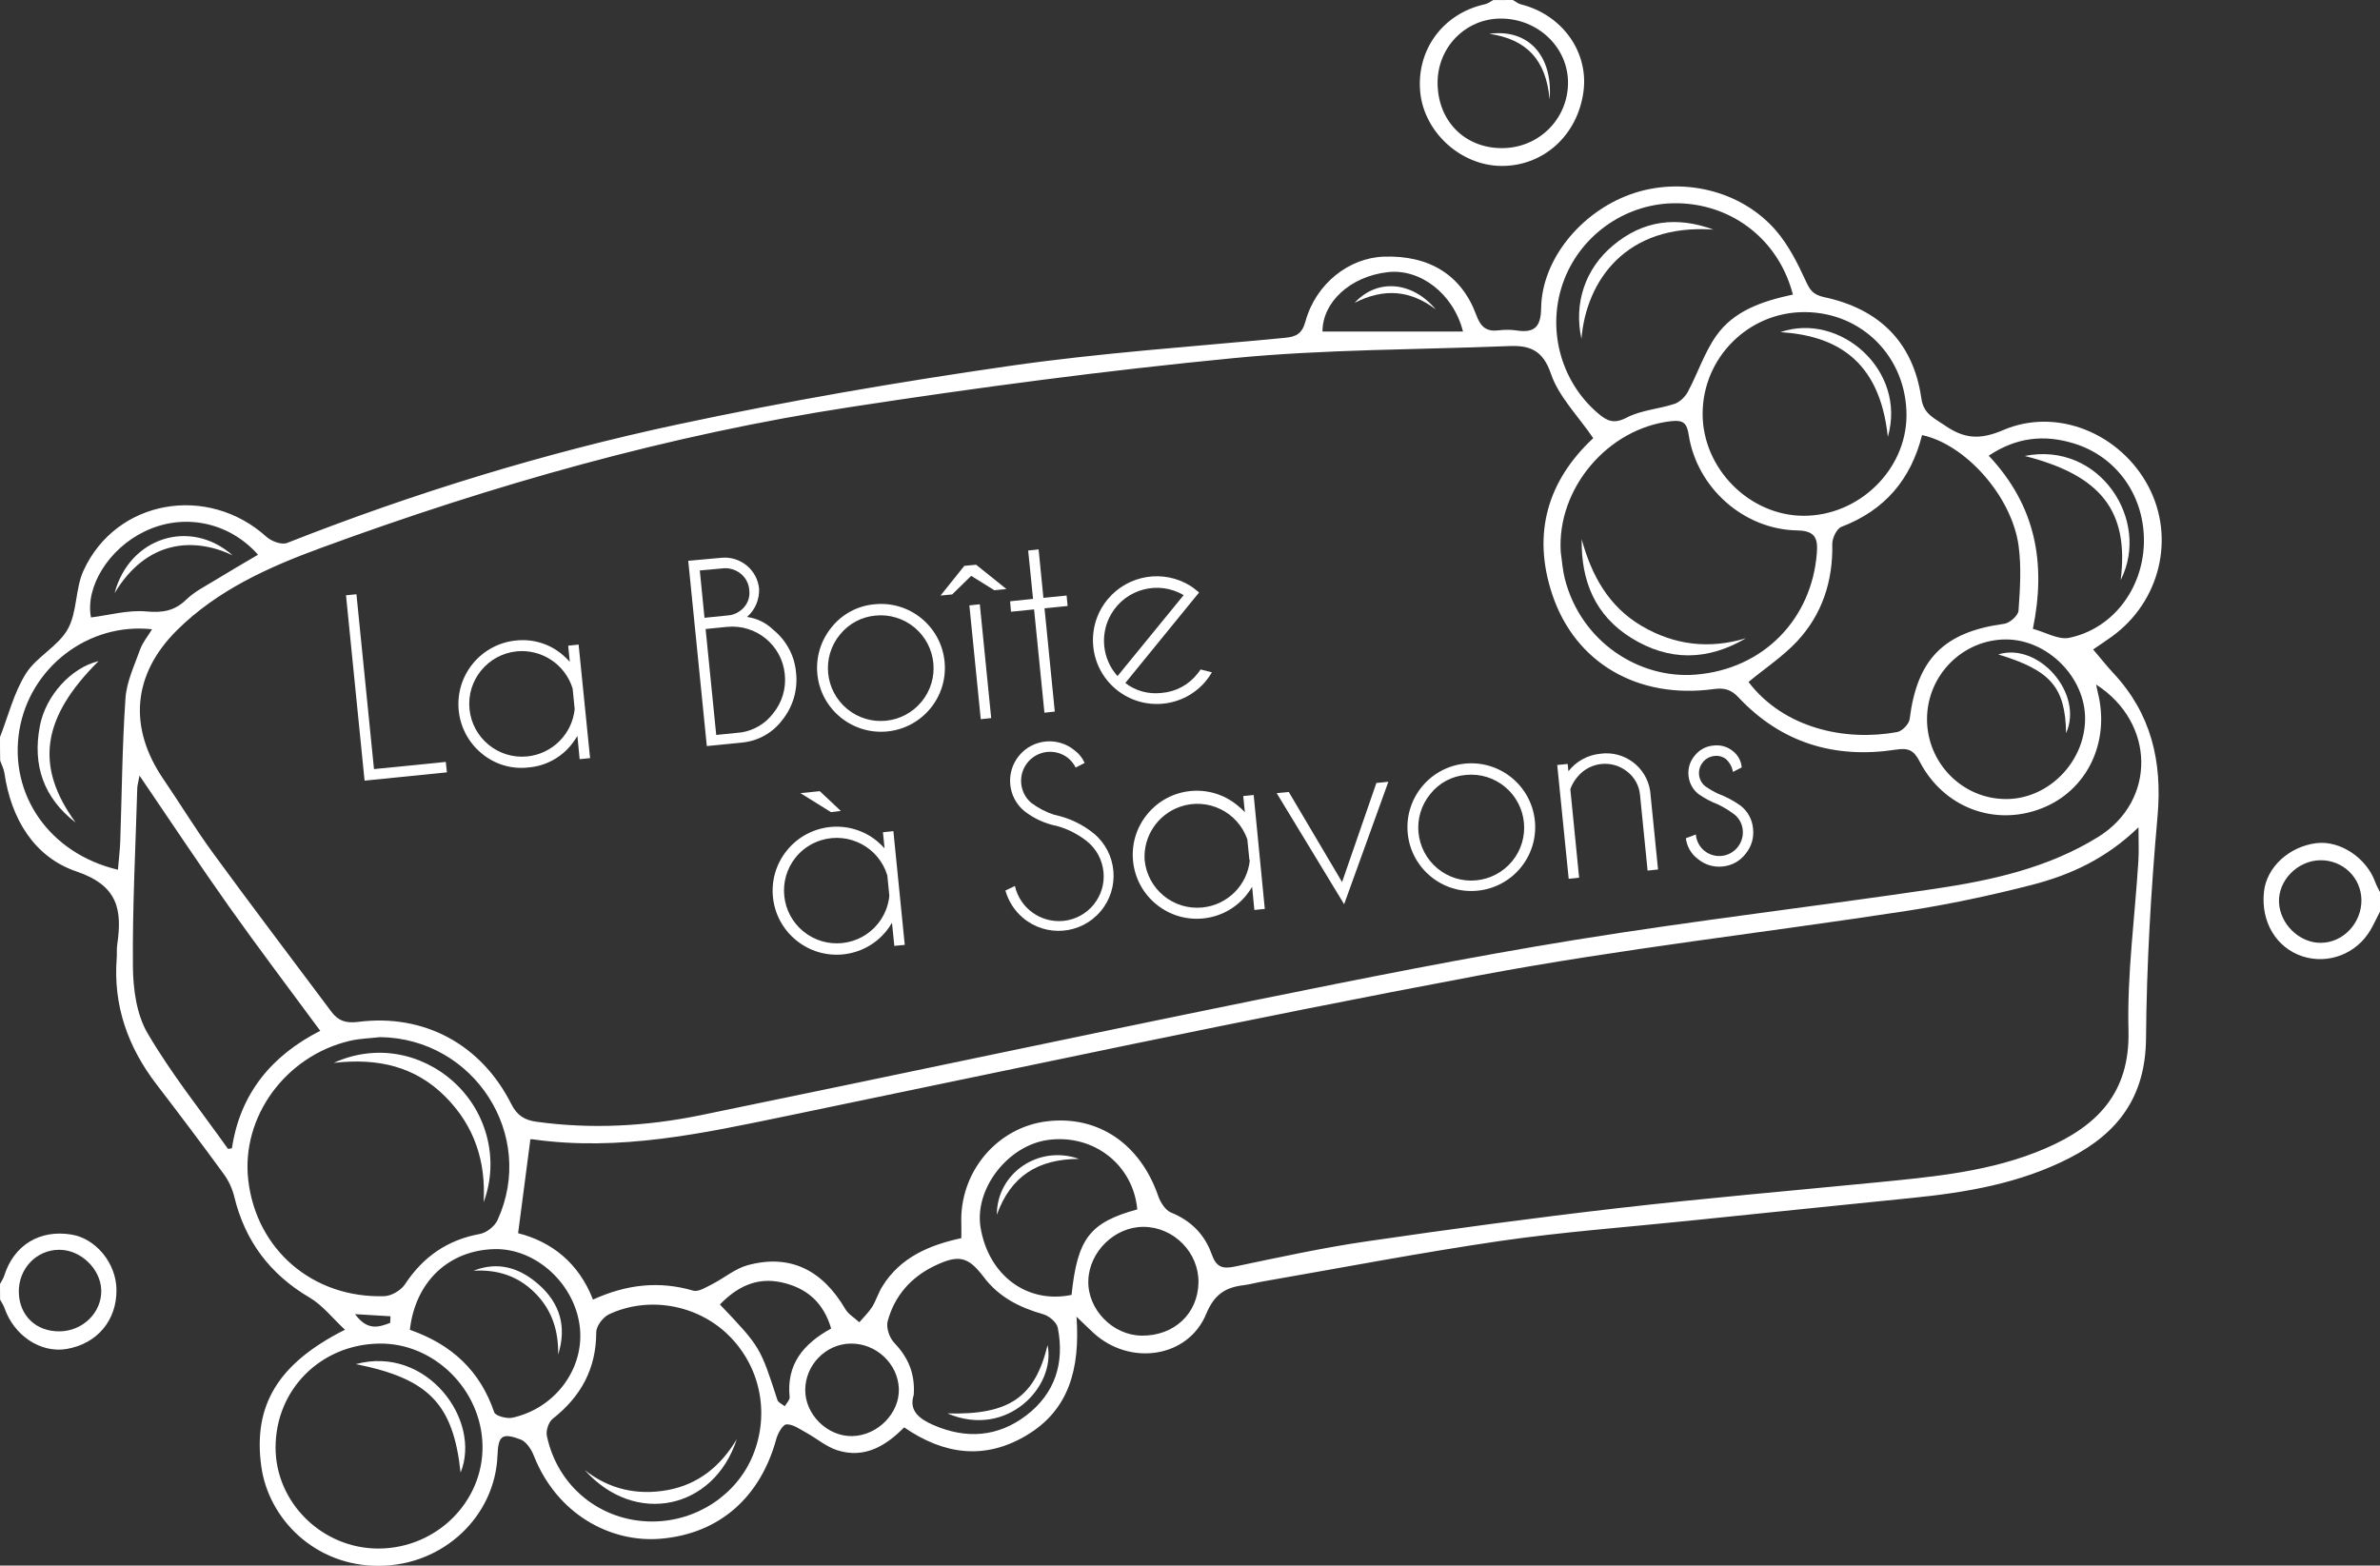 <?xml version="1.0" encoding="utf-8"?>
<!-- Generator: Adobe Illustrator 25.0.0, SVG Export Plug-In . SVG Version: 6.00 Build 0)  -->
<svg version="1.1" id="Calque_1" xmlns="http://www.w3.org/2000/svg" xmlns:xlink="http://www.w3.org/1999/xlink" x="0px" y="0px"
	 viewBox="0 0 278.1 182.94" style="enable-background:new 0 0 278.1 182.94;" xml:space="preserve">
<rect x="0" y="0" width="278.1" height="182.94" fill="#333333" stroke="none"/>
<style type="text/css">
	.st0{fill:#FFFFFF;}
</style>
<path class="st0" d="M42.6,91.22l-2.17-21.66l1.22-0.12l2.05,20.43l8.39-0.84l0.13,1.22L42.6,91.22z"/>
<path class="st0" d="M68.95,88.59l-1.22,0.12L67.47,86c-0.21,0.34-0.43,0.67-0.68,0.98c-1.23,1.56-3.06,2.54-5.05,2.7
	c-1.97,0.23-3.95-0.37-5.47-1.65c-3.18-2.63-3.62-7.34-0.99-10.52c1.24-1.5,3.03-2.46,4.96-2.66c1.98-0.23,3.96,0.36,5.48,1.65
	c0.31,0.26,0.59,0.53,0.86,0.83l-0.19-1.88l1.22-0.13L68.95,88.59z M67.15,82.86l-0.24-2.41c-0.87-2.81-3.6-4.62-6.52-4.34
	c-3.39,0.34-5.87,3.36-5.53,6.75c0.34,3.39,3.36,5.87,6.75,5.53l0,0C64.54,88.09,66.85,85.78,67.15,82.86L67.15,82.86z"/>
<path class="st0" d="M84.27,65.18c2.22-0.23,4.21,1.39,4.43,3.61c0,0,0,0,0,0c0.05,1.26-0.46,2.47-1.41,3.3
	c1.14,0.16,2.21,0.67,3.04,1.48c1.55,1.24,2.53,3.07,2.69,5.05c0.22,1.99-0.37,3.99-1.63,5.54c-1.11,1.47-2.78,2.41-4.6,2.6l0,0
	l-4.2,0.42l-2.17-21.65L84.27,65.18z M81.77,66.66l0.55,5.53l2.96-0.3c0.64-0.11,1.23-0.44,1.66-0.93c0.49-0.55,0.71-1.29,0.61-2.02
	c-0.05-0.76-0.43-1.46-1.03-1.93c-0.6-0.47-1.36-0.69-2.12-0.59L81.77,66.66z M82.45,73.5l1.24,12.38l2.96-0.3l0,0
	c1.47-0.24,2.79-1.03,3.69-2.22c1.05-1.28,1.54-2.93,1.36-4.58c-0.33-3.39-3.35-5.86-6.74-5.53c-0.01,0-0.01,0-0.02,0L82.45,73.5z"
	/>
<path class="st0" d="M102.19,70.61c4.11-0.42,7.77,2.58,8.18,6.68c0.42,4.11-2.58,7.77-6.68,8.18s-7.77-2.58-8.18-6.68
	c-0.2-1.97,0.39-3.94,1.65-5.48C98.39,71.76,100.21,70.78,102.19,70.61z M98.15,74.15c-2.17,2.63-1.79,6.52,0.84,8.69
	c2.63,2.17,6.52,1.79,8.69-0.84s1.79-6.52-0.84-8.69c-1.26-1.04-2.89-1.54-4.52-1.38C100.69,72.07,99.18,72.87,98.15,74.15z"/>
<path class="st0" d="M114.06,65.99l3.54,2.84l-1.41,0.14l-2.71-1.68l-2.22,2.17l-1.36,0.13l2.78-3.47L114.06,65.99z M114.49,70.61
	l1.33,13.3l-1.22,0.13l-1.33-13.3L114.49,70.61z"/>
<path class="st0" d="M120.71,69.98l-0.57-5.65l1.22-0.13l0.56,5.66l2.71-0.27l0.12,1.22l-2.7,0.27l1.2,12.07l-1.21,0.13l-1.21-12.07
	l-2.7,0.27l-0.1-1.22L120.71,69.98z"/>
<path class="st0" d="M131.49,79.81c1.21,0.93,2.73,1.34,4.24,1.16c1.64-0.13,3.15-0.93,4.17-2.22c0.14-0.17,0.27-0.34,0.38-0.52
	l1.33,0.33c-0.21,0.36-0.44,0.69-0.7,1.01c-2.63,3.17-7.34,3.6-10.51,0.97c-3.17-2.63-3.6-7.34-0.97-10.51
	c2.39-2.88,6.55-3.54,9.72-1.54c0.23,0.16,0.47,0.34,0.7,0.53c0.1,0.07,0.18,0.15,0.26,0.22l-0.83,1.01L131.49,79.81z M138.31,69.54
	c-2.94-1.73-6.73-0.75-8.46,2.2c-1.36,2.32-1.07,5.26,0.73,7.26L138.31,69.54z"/>
<path class="st0" d="M105.72,110.41l-1.22,0.12l-0.27-2.7c-0.21,0.34-0.43,0.67-0.68,0.98c-2.61,3.2-7.32,3.68-10.52,1.06
	c-3.2-2.61-3.68-7.32-1.06-10.52c2.61-3.2,7.32-3.68,10.52-1.06c0,0,0.01,0,0.01,0.01c0.31,0.26,0.59,0.53,0.86,0.83l-0.19-1.88
	l1.22-0.13L105.72,110.41z M103.92,104.68l-0.24-2.4c-1-3.27-4.46-5.1-7.73-4.1c-1.17,0.36-2.2,1.05-2.97,2
	c-2.14,2.65-1.73,6.54,0.92,8.68c2.65,2.14,6.54,1.73,8.68-0.92C103.33,107.01,103.8,105.88,103.92,104.68L103.92,104.68z
	 M95.79,92.45l2.46,2.31l-1.15,0.14l-3.57-2.22L95.79,92.45z"/>
<path class="st0" d="M123.55,96.53c-1.4-0.27-2.72-0.87-3.84-1.74c-1.97-1.61-2.25-4.52-0.64-6.48c1.61-1.97,4.52-2.25,6.48-0.64
	c0.52,0.38,0.93,0.89,1.19,1.48l-1.05,0.54c-0.22-0.44-0.54-0.83-0.92-1.14c-1.49-1.14-3.62-0.86-4.76,0.63
	c-1.09,1.42-0.88,3.45,0.47,4.62c0.82,0.62,1.74,1.1,2.71,1.41c1.7,0.35,3.29,1.1,4.64,2.2c2.72,2.29,3.07,6.35,0.78,9.07
	c-2.29,2.72-6.35,3.07-9.07,0.78c-0.99-0.83-1.71-1.95-2.06-3.2l1.11-0.53c0.59,2.59,3.01,4.33,5.65,4.08
	c2.88-0.28,4.99-2.85,4.7-5.73c-0.14-1.39-0.82-2.67-1.9-3.55C126.01,97.51,124.83,96.89,123.55,96.53z"/>
<path class="st0" d="M147.79,106.21l-1.22,0.12l-0.26-2.7c-0.21,0.34-0.43,0.67-0.68,0.98c-2.61,3.2-7.32,3.68-10.52,1.06
	c-3.2-2.61-3.68-7.32-1.06-10.52c2.61-3.2,7.32-3.68,10.52-1.06c0,0,0.01,0,0.01,0.01c0.31,0.25,0.6,0.51,0.88,0.8l-0.19-1.88
	l1.22-0.12L147.79,106.21z M145.99,100.49l-0.24-2.41c-1.12-3.22-4.64-4.93-7.86-3.81c-2.62,0.91-4.32,3.46-4.14,6.23
	c0.33,3.4,3.36,5.88,6.75,5.54c2.93-0.29,5.26-2.61,5.54-5.54L145.99,100.49z"/>
<path class="st0" d="M156.82,103.07l4.01-11.58l1.4-0.14l-5.17,14.31l-7.88-12.98l1.41-0.14L156.82,103.07z"/>
<path class="st0" d="M171.17,89.23c4.11-0.41,7.77,2.59,8.18,6.7c0.4,4.1-2.6,7.75-6.71,8.15c-4.1,0.4-7.75-2.6-8.15-6.71
	C164.1,93.29,167.08,89.65,171.17,89.23z M167.14,92.77c-2.18,2.63-1.8,6.53,0.83,8.71c2.63,2.18,6.53,1.8,8.71-0.83
	c2.18-2.63,1.8-6.53-0.83-8.71c-1.27-1.05-2.9-1.55-4.54-1.39C169.67,90.68,168.16,91.48,167.14,92.77L167.14,92.77z"/>
<path class="st0" d="M183.49,92.21l1.03,10.35l-1.22,0.13l-1.34-13.3l1.22-0.12l0.09,0.85c0.9-1.16,2.24-1.89,3.69-2.04
	c2.83-0.41,5.45,1.55,5.86,4.37c0.01,0.09,0.02,0.18,0.03,0.28l0.89,8.87l-1.22,0.13l-0.88-8.79c-0.09-1.09-0.62-2.09-1.48-2.76
	c-1.76-1.43-4.35-1.18-5.8,0.56C183.99,91.16,183.69,91.66,183.49,92.21z"/>
<path class="st0" d="M200.77,94.01c-0.81-0.31-1.59-0.72-2.3-1.22c-0.67-0.52-1.09-1.3-1.17-2.15c-0.09-0.86,0.18-1.71,0.74-2.36
	c0.53-0.67,1.31-1.09,2.16-1.16c0.82-0.11,1.64,0.12,2.28,0.64c0.58,0.45,0.96,1.12,1.03,1.85v0.07l-1.02,0.52
	c-0.09-0.57-0.37-1.08-0.79-1.48c-0.39-0.31-0.89-0.45-1.39-0.38c-0.53,0.06-1.01,0.32-1.34,0.74c-0.69,0.85-0.57,2.1,0.28,2.79
	c0.48,0.34,1,0.64,1.54,0.89c0.93,0.35,1.81,0.82,2.62,1.4c0.82,0.65,1.34,1.61,1.43,2.65c0.13,1.06-0.18,2.13-0.87,2.96
	c-0.64,0.84-1.61,1.38-2.67,1.48c-1.05,0.12-2.1-0.2-2.91-0.88c-0.78-0.58-1.28-1.46-1.4-2.42l1.17-0.44c0.06,0.75,0.42,1.44,1,1.91
	c1.19,0.95,2.92,0.77,3.88-0.42c0.45-0.56,0.67-1.28,0.6-2c-0.06-0.72-0.42-1.39-0.99-1.84C202.06,94.72,201.43,94.33,200.77,94.01z
	"/>
<g>
	<path class="st0" d="M0,86.13c0.97-2.49,1.62-5.18,3.02-7.41c1.24-1.98,3.76-3.18,4.89-5.19c1.13-2,0.87-4.74,1.85-6.86
		c3.8-8.3,14.51-10.16,21.39-3.93c0.57,0.51,1.76,0.95,2.38,0.71C48.38,57.6,63.6,52.93,79.17,49.6
		c12.81-2.74,25.75-4.96,38.72-6.83c10.67-1.54,21.46-2.26,32.2-3.29c1.36-0.13,2.05-0.45,2.46-1.95c1.21-4.38,5.07-7.4,9.15-7.54
		c5.3-0.18,9.08,2.13,10.81,6.84c0.51,1.39,1.19,1.95,2.62,1.77c0.67-0.08,1.37-0.09,2.04,0.01c2.08,0.32,2.88-0.34,2.91-2.61
		c0.08-5.64,4.6-11.19,10.43-13.29c5.93-2.13,12.91-0.51,17,4.22c1.44,1.67,2.5,3.74,3.43,5.77c0.51,1.11,0.82,1.72,2.2,2.02
		c6.41,1.36,10.43,5.24,11.37,11.84c0.26,1.82,1.46,2.27,2.71,3.13c2.28,1.58,4.1,1.74,6.84,0.57c6.33-2.72,13.73,0.43,16.98,6.58
		c3.17,6.01,1.36,13.46-4.25,17.53c-0.67,0.48-1.36,0.94-2.21,1.52c0.83,0.97,1.56,1.9,2.36,2.76c4.42,4.74,5.73,10.29,5.17,16.69
		c-0.77,8.63-1.28,17.31-1.35,25.98c-0.05,6.76-3.19,11.04-8.91,13.98c-5.82,2.99-12.11,4.05-18.53,4.69
		c-8.64,0.87-17.28,1.76-25.91,2.65c-7.36,0.76-14.75,1.3-22.06,2.36c-9.31,1.36-18.57,3.14-27.84,4.75
		c-0.74,0.13-1.47,0.34-2.22,0.43c-2.13,0.26-3.41,1.09-4.35,3.36c-2.13,5.15-8.92,6.11-13.17,2.21c-0.47-0.43-0.92-0.88-1.98-1.89
		c0.43,6.11-0.89,10.9-5.82,13.85c-4.87,2.92-9.66,2.29-14.32-0.92c-2.15,2.18-4.65,3.69-7.83,2.67c-1.3-0.42-2.42-1.4-3.65-2.07
		c-0.73-0.4-1.54-0.99-2.28-0.95c-0.44,0.03-1.01,1.07-1.19,1.74c-1.84,6.7-6.55,11.02-13.47,11.62
		c-5.92,0.51-12.18-2.89-14.86-9.72c-0.29-0.73-0.88-1.63-1.55-1.88c-2.18-0.81-2.6-0.43-2.69,1.88
		c-0.27,7.05-6.27,12.83-13.79,12.89c-7.52,0.07-12.97-5.49-13.81-11.63c-0.98-7.12,1.95-12.02,9.78-15.96
		c-1.45-1.34-2.61-2.86-4.14-3.76c-4.64-2.73-7.54-6.61-8.8-11.8c-0.22-0.91-0.65-1.84-1.2-2.6c-2.58-3.54-5.22-7.04-7.89-10.52
		c-3.34-4.36-5.07-9.21-4.64-14.75c0.04-0.53-0.02-1.06,0.06-1.58c0.59-4.06,0.1-6.89-4.77-8.54c-4.93-1.67-7.64-6.16-8.41-11.48
		c-0.07-0.5-0.33-0.98-0.5-1.47C0,87.94,0,87.03,0,86.13z M186.17,51.2c-1.82-2.66-4.04-4.86-4.94-7.51
		c-0.95-2.8-2.49-3.35-4.92-3.25c-10.74,0.43-21.52,0.37-32.2,1.41c-14.95,1.45-29.87,3.43-44.72,5.71
		c-21.21,3.25-41.78,9.08-61.9,16.47c-6.11,2.24-12.08,4.92-16.81,9.61c-5.21,5.17-5.71,11.39-1.57,17.43
		c1.96,2.87,3.76,5.85,5.81,8.65c4.54,6.21,9.2,12.35,13.81,18.51c0.78,1.04,1.66,1.36,3.1,1.18c7.7-0.99,14.39,2.61,17.91,9.59
		c0.67,1.33,1.52,1.87,2.9,2.07c6.45,0.9,12.86,0.54,19.19-0.75c21.69-4.45,43.35-9.08,65.05-13.49
		c12.37-2.51,24.75-4.99,37.21-7.01c13.95-2.26,27.99-3.89,41.97-5.96c6.67-0.99,13.27-2.44,19.12-6.07
		c6.78-4.21,6.7-13.32-0.25-17.8c0.08,0.39,0.13,0.67,0.2,0.94c1.46,5.84-1.29,11.49-6.6,13.54c-5.49,2.13-11.46-0.12-14.24-5.52
		c-0.69-1.33-1.33-1.57-2.79-1.35c-7.12,1.09-13.35-0.79-18.34-6.09c-0.89-0.95-1.65-1.16-2.93-0.99
		c-8.82,1.2-16.16-3.03-18.84-11.03C178.98,62.31,180.88,56.12,186.17,51.2z M112.33,144.68c0-0.61,0.02-1.13,0-1.64
		c-0.25-6.06,4.16-11.33,10.06-12.02c5.94-0.69,10.84,2.65,12.94,8.72c0.26,0.75,0.84,1.68,1.51,1.95c2.35,0.95,3.94,2.59,4.75,4.88
		c0.53,1.49,1.24,1.74,2.7,1.43c5.11-1.07,10.22-2.19,15.37-2.94c9.8-1.43,19.61-2.76,29.45-3.89c9.99-1.15,20.01-2.01,30.02-2.99
		c6.78-0.67,13.59-1.26,19.93-4.01c5.97-2.59,9.84-6.45,9.65-13.75c-0.17-6.61,0.75-13.24,1.16-19.86c0.07-1.14,0.01-2.29,0.01-3.89
		c-3.78,3.67-7.98,5.58-12.46,6.73c-4.82,1.24-9.71,2.28-14.63,3.04c-16.66,2.56-33.44,4.43-49.99,7.54
		c-27.04,5.07-53.95,10.86-80.9,16.43c-9.79,2.03-19.55,4.16-29.65,2.72c-0.27-0.04-0.56,0.09-0.28,0.04
		c-0.49,3.73-0.94,7.19-1.43,10.93c3.87,0.98,7.07,3.43,8.75,7.76c3.94-1.8,7.75-2.2,11.71-1.05c0.62,0.18,1.51-0.4,2.21-0.75
		c1.4-0.71,2.68-1.82,4.15-2.22c4.9-1.33,8.7,0.5,11.41,5.12c0.37,0.62,1.09,1.04,1.64,1.55c0.51-0.6,1.09-1.15,1.5-1.8
		c0.47-0.76,0.72-1.65,1.2-2.41C105.22,146.91,108.59,145.49,112.33,144.68z M44.44,121.19c-1.2,0.14-2.43,0.16-3.59,0.44
		c-7.52,1.78-12.69,8.92-11.84,16.27c0.94,8.13,7.55,13.82,15.91,13.56c0.83-0.03,1.93-0.68,2.4-1.39c2.12-3.21,4.94-5.18,8.75-5.88
		c0.78-0.14,1.73-0.89,2.06-1.61C62.7,132.65,55.4,121.35,44.44,121.19z M204.31,79.69c4.16,5.45,11.36,6.96,17.38,5.85
		c0.58-0.11,1.38-0.94,1.45-1.51c0.88-7.04,4-10.18,11.06-11.14c0.64-0.09,1.62-0.96,1.66-1.53c0.18-2.52,0.35-5.1,0.01-7.59
		c-0.8-5.8-6.22-11.85-11.28-12.93c-1.3,5.17-4.35,8.79-9.42,10.72c-0.55,0.21-1.08,1.32-1.07,2c0.09,4.35-1.18,8.24-4.13,11.4
		C208.3,76.73,206.21,78.12,204.31,79.69z M182.37,64.49c0.15,1.04,0.22,2.1,0.47,3.11c1.88,7.41,8.7,11.77,15.31,11.23
		c7.95-0.65,13.58-6.54,14.15-14.26c0.13-1.73-0.26-2.55-2.3-2.59c-6.26-0.11-11.71-4.98-12.68-11.17c-0.21-1.33-0.58-1.75-2.01-1.6
		C187.9,50.02,181.91,57.06,182.37,64.49z M16.3,90.63c-0.16,0.88-0.25,1.16-0.26,1.45c-0.2,6.94-0.57,13.89-0.51,20.83
		c0.02,2.64,0.42,5.62,1.71,7.82c2.76,4.72,6.21,9.03,9.39,13.5c0.04,0.05,0.27-0.03,0.47-0.05c0.96-6.46,4.72-10.88,10.32-13.73
		c-3.62-4.91-7.21-9.65-10.65-14.5C23.3,101.05,19.98,96.03,16.3,90.63z M76.19,177.79c5.16,0.01,9.89-3.09,11.79-7.74
		c2.01-4.93,0.85-10.48-2.97-14.14c-3.62-3.48-9.28-4.49-13.87-2.32c-0.69,0.33-1.47,1.37-1.47,2.08c0,4.27-1.79,7.52-5.09,10.12
		c-0.47,0.37-0.81,1.38-0.68,1.98C65.13,173.7,70.18,177.78,76.19,177.79z M44.26,180.95c6.76-0.03,12.25-5.49,12.12-12.06
		c-0.13-6.54-5.71-12.02-12.12-11.89c-6.82,0.13-12.05,5.39-12.06,12.13C32.19,175.6,37.68,180.98,44.26,180.95z M210.88,36.47
		c-6.57-0.03-11.94,5.33-11.93,11.91c0.01,6.38,5.47,11.88,11.81,11.89c6.44,0.01,11.96-5.35,12.01-11.66
		C222.82,41.8,217.62,36.49,210.88,36.47z M209.5,34.42c-0.14-0.49-0.22-0.78-0.32-1.06c-1.93-5.75-7.09-9.52-13.18-9.61
		c-5.81-0.09-11.14,3.52-13.23,8.94c-2.12,5.5-0.5,11.82,3.96,15.61c1.04,0.89,1.85,1.28,3.34,0.5c1.69-0.88,3.75-1,5.6-1.61
		c0.62-0.21,1.25-0.83,1.56-1.42c1.16-2.16,1.92-4.57,3.32-6.55C202.61,36.31,205.91,35.19,209.5,34.42z M106.77,163
		c-0.6,1.84,0.65,2.8,2.3,3.52c3.84,1.67,7.54,1.4,10.87-1.14c3.36-2.58,4.47-6.15,3.66-10.23c-0.12-0.63-1.02-1.39-1.7-1.58
		c-2.76-0.78-5.17-1.99-6.94-4.33c-1.83-2.42-2.93-2.67-5.72-1.34c-2.8,1.34-4.72,3.52-5.52,6.5c-0.19,0.72,0.2,1.9,0.74,2.47
		C106.06,158.55,106.95,160.42,106.77,163z M225.17,83.98c-0.03,5.18,4.16,9.42,9.29,9.39c4.92-0.02,9.15-4.34,9.18-9.36
		c0.03-4.86-4.38-9.29-9.25-9.29C229.34,74.73,225.2,78.89,225.17,83.98z M47.89,155.39c4.88,1.7,8.21,4.78,9.86,9.64
		c0.14,0.42,1.47,0.78,2.13,0.63c5.03-1.11,8.43-5.77,7.87-10.6c-0.58-5.04-5.13-9.2-9.94-9.1
		C52.46,146.08,48.54,149.73,47.89,155.39z M13.78,101.63c0.1-1.22,0.23-2.24,0.27-3.28c0.19-5.58,0.23-11.17,0.61-16.74
		c0.13-1.95,1.05-3.85,1.72-5.74c0.29-0.8,0.88-1.5,1.39-2.34c-7.48-0.82-14.3,4.49-15.51,11.82C1.03,92.85,5.78,99.74,13.78,101.63
		z M237.54,73.48c1.49,0.4,2.99,1.31,4.24,1.05c5.07-1.05,8.57-5.68,8.73-10.99c0.16-5.47-3.09-10.16-8.17-11.72
		c-3.47-1.07-6.73-0.73-9.96,1.43C237.89,59.1,239.11,65.82,237.54,73.48z M132.89,141.32c-0.49-5.25-5.13-8.82-10.4-8.12
		c-4.73,0.63-8.66,5.73-7.91,10.25c0.94,5.6,5.46,8.94,10.63,7.86C125.9,144.73,127.32,142.85,132.89,141.32z M133.41,156.07
		c3.78,0.04,6.56-2.56,6.63-6.19c0.06-3.51-2.87-6.5-6.41-6.52c-3.37-0.02-6.37,2.9-6.46,6.29
		C127.07,153.01,130.02,156.04,133.41,156.07z M30.15,64.82c-3.43-3.87-8.75-4.91-13.27-2.71c-4.22,2.04-6.93,6.5-6.25,10.04
		c2.17-0.27,4.36-0.9,6.48-0.7c1.9,0.17,3.29-0.06,4.66-1.39c0.96-0.93,2.22-1.56,3.38-2.27C26.79,66.78,28.46,65.82,30.15,64.82z
		 M99.36,157c-2.87,0.06-5.25,2.49-5.27,5.4c-0.02,2.9,2.61,5.48,5.51,5.41c2.97-0.07,5.53-2.69,5.43-5.54
		C104.92,159.33,102.35,156.94,99.36,157z M84.12,152.43c4.72,4.96,4.71,4.96,6.72,11.16c0.1,0.31,0.57,0.49,0.86,0.73
		c0.2-0.35,0.6-0.73,0.57-1.06c-0.4-3.83,1.6-6.24,4.85-8.02c-0.88-3-2.81-4.73-5.77-5.39C88.39,149.2,86.12,150.38,84.12,152.43z
		 M170.95,38.74c-1.14-4.48-5.04-7.37-8.79-6.94c-4.39,0.5-7.63,3.51-7.63,6.94C159.93,38.74,165.33,38.74,170.95,38.74z
		 M45.59,154.58c0.01-0.26,0.03-0.51,0.04-0.77c-1.24-0.07-2.47-0.15-4.14-0.25C42.92,155.53,44.25,155.09,45.59,154.58z"/>
	<path class="st0" d="M176.77,0c0.32,0.17,0.61,0.43,0.95,0.51c4.8,1.2,7.92,5.53,7.31,10.17c-0.67,5.12-4.68,8.75-9.61,8.71
		c-4.75-0.04-9.03-3.96-9.47-8.65c-0.46-4.93,2.68-9.17,7.55-10.24c0.35-0.08,0.66-0.32,0.98-0.49C175.25,0,176.01,0,176.77,0z
		 M175.52,17.31c4.25-0.01,7.64-3.34,7.7-7.55c0.06-4.19-3.5-7.61-7.89-7.59c-4.11,0.02-7.38,3.39-7.35,7.55
		C168.01,14.15,171.17,17.32,175.52,17.31z"/>
	<path class="st0" d="M0,150.04c0.17-0.33,0.39-0.64,0.5-0.99c1.13-3.56,4.13-5.4,7.85-4.79c2.87,0.47,5.23,3.36,5.26,6.44
		c0.04,3.59-2.26,6.32-5.83,6.93c-3.03,0.51-6.15-1.56-7.26-4.8c-0.12-0.34-0.34-0.65-0.51-0.97C0,151.25,0,150.64,0,150.04z
		 M6.96,155.57c2.74-0.02,4.96-2.24,4.87-4.84c-0.09-2.48-2.4-4.69-4.9-4.69c-2.68,0-4.78,2.21-4.73,4.96
		C2.25,153.72,4.2,155.6,6.96,155.57z"/>
	<path class="st0" d="M278.1,106.52c-0.37,0.71-0.7,1.44-1.1,2.13c-1.63,2.81-4.96,4.09-7.99,3.09c-3.04-1.01-4.84-4.02-4.47-7.52
		c0.3-2.88,2.93-5.31,6.15-5.7c2.75-0.33,5.84,1.73,6.85,4.55c0.15,0.41,0.37,0.78,0.56,1.18
		C278.1,105.01,278.1,105.77,278.1,106.52z M275.93,105.17c-0.03-2.61-2.14-4.66-4.78-4.65c-2.67,0.02-4.97,2.36-4.85,4.93
		c0.11,2.54,2.4,4.75,4.89,4.72C273.79,110.16,275.95,107.87,275.93,105.17z"/>
	<path class="st0" d="M39,124.2c4.81-2.21,10.19-1.24,14.03,2.24c3.89,3.53,5.33,9.11,3.48,14.04c0.28-4.78-1.08-8.93-4.48-12.34
		C48.54,124.65,44.24,123.6,39,124.2z"/>
	<path class="st0" d="M204.01,74.58c-4.49,2.65-9.01,2.7-13.42-0.05c-4.2-2.62-5.85-6.64-5.77-11.51c1.15,4.2,3.12,7.83,7,10.12
		C195.67,75.4,199.73,75.87,204.01,74.58z"/>
	<path class="st0" d="M86.1,168.15c-2.69,8.3-11.94,10.19-17.77,3.63c2.88,2.27,6.17,2.97,9.66,2.34
		C81.62,173.46,84.24,171.29,86.1,168.15z"/>
	<path class="st0" d="M53.82,172.08c-0.86-8.03-3.7-10.97-12.24-12.68C49.81,157.16,56.32,165.9,53.82,172.08z"/>
	<path class="st0" d="M208.04,38.81c6.95-2.39,14.79,4.48,12.55,12.24C219.63,41.88,214.32,39.21,208.04,38.81z"/>
	<path class="st0" d="M200.22,26.83c-10.23-0.72-14.87,5.97-15.43,12.76c-0.91-4.18,0.44-8.18,3.68-10.9
		C192.01,25.72,195.94,25.26,200.22,26.83z"/>
	<path class="st0" d="M110.7,165.16c7.24,0.2,10.23-1.9,11.71-7.98C123.4,162.01,117.69,168.14,110.7,165.16z"/>
	<path class="st0" d="M241.42,85.67c-0.09-5.4-1.82-7.34-7.93-9.2C238.21,75.01,243.5,81.04,241.42,85.67z"/>
	<path class="st0" d="M55.32,148.49c2.9-1.15,5.44-0.33,7.64,1.62c2.47,2.18,3.29,4.93,2.26,8.17c0.05-2.76-0.71-5.2-2.69-7.18
		C60.54,149.09,58.11,148.32,55.32,148.49z"/>
	<path class="st0" d="M8.84,96.12c-3.72-2.86-5.07-6.68-4.18-11.29c0.68-3.56,3.66-6.81,6.86-7.58C4.84,83.88,4.06,89.56,8.84,96.12
		z"/>
	<path class="st0" d="M247.8,67.78c1-8.07-2.3-12.23-11.21-14.5C245.31,51.53,251.35,60.79,247.8,67.78z"/>
	<path class="st0" d="M116.48,141.95c-0.01-4.84,4.86-8.21,9.6-6.53C121.26,135.43,118.09,137.45,116.48,141.95z"/>
	<path class="st0" d="M27.18,64.89c-4.52-2.14-10.05-1.82-13.79,4.42C15.1,62.82,22.2,60.51,27.18,64.89z"/>
	<path class="st0" d="M167.76,36.15c-2.95-2.24-6.01-2.52-9.47-0.77C160.95,32.5,165.04,32.89,167.76,36.15z"/>
	<path class="st0" d="M181.07,11.63c-0.41-4.64-2.67-7.03-7.04-7.68C178.54,3.34,181.48,6.46,181.07,11.63z"/>
</g>
</svg>

